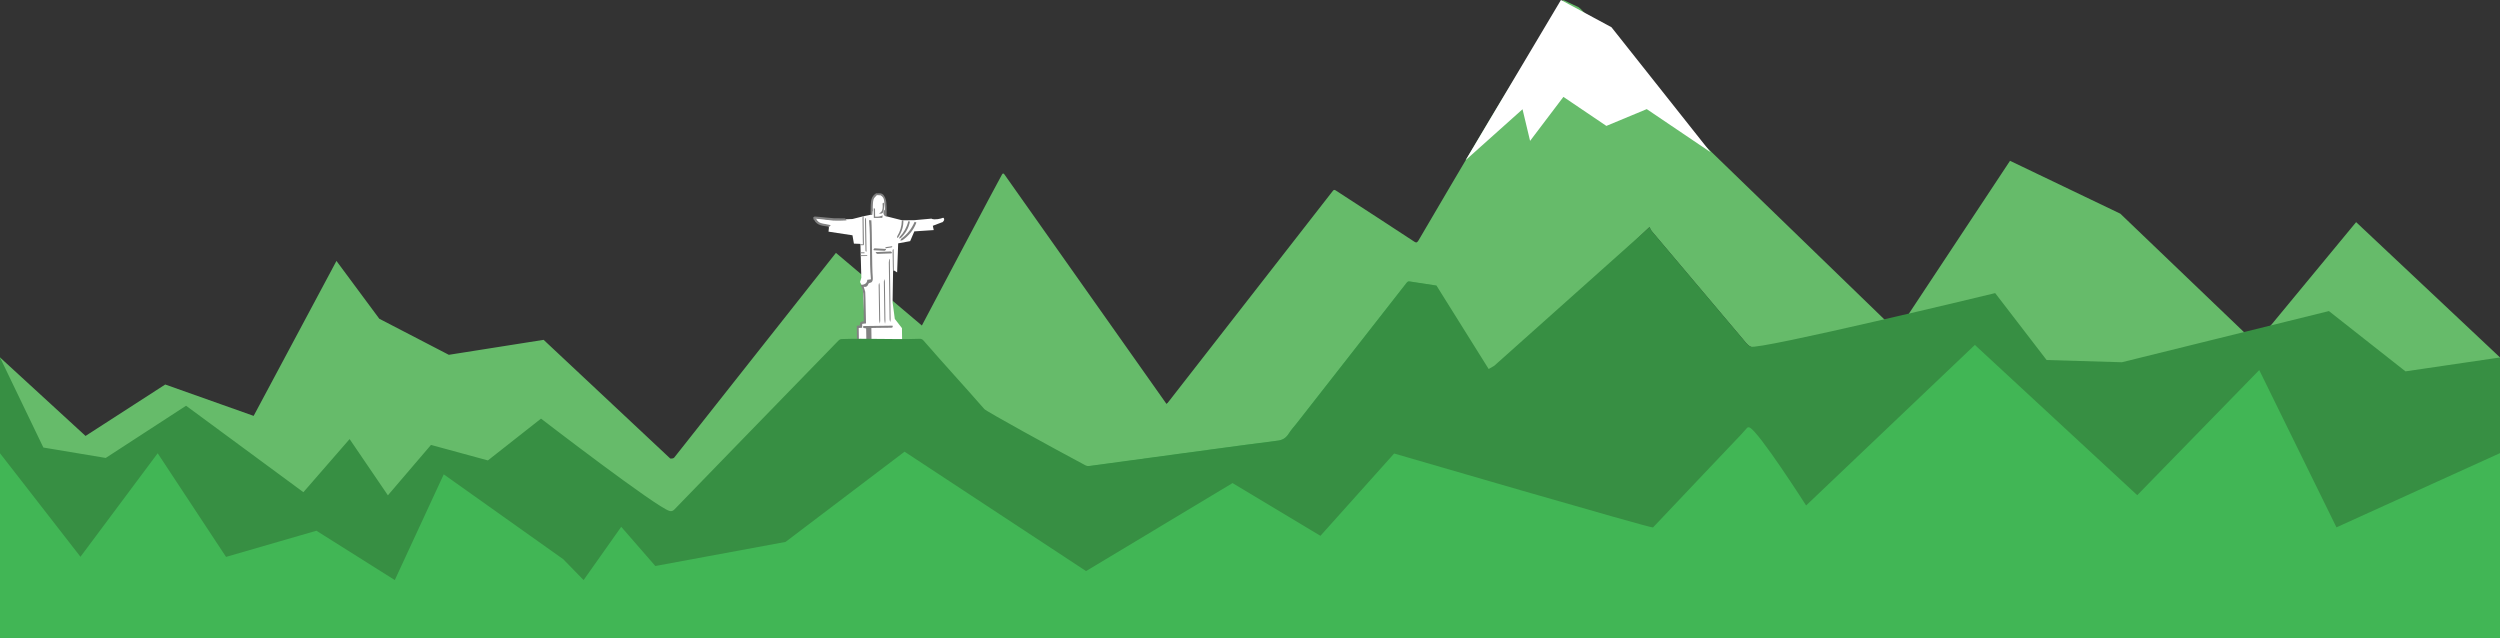 <!-- Generator: Adobe Illustrator 18.0.0, SVG Export Plug-In  -->
<svg version="1.1"
	 xmlns="http://www.w3.org/2000/svg" xmlns:xlink="http://www.w3.org/1999/xlink" xmlns:a="http://ns.adobe.com/AdobeSVGViewerExtensions/3.0/"
	 x="0px" y="0px" width="1920px" height="489.9px" viewBox="0 0 1920 489.9" enable-background="new 0 0 1920 489.9"
	 xml:space="preserve">
<rect x="0" y="0" width="1920" height="489.9" fill="#333333" stroke="none"/>
<defs>
</defs>
<g id="Mountains_copia">
	<polygon fill="#41B655" points="1919.9,489.9 1919.9,291.2 1354.8,281.3 1101.9,203.7 878,319.3 689.9,284.4 508.3,365.9
		428.8,354.2 0.1,356 0.1,489.9 	"/>
	<g>
		<path fill="#66BB6A" d="M1920,291.1v-0.8c0,0-561.2-16.1-575.7-24.1c-2.6-1.4-4.4-4.2-6.5-6.6c-23.1-27.4-46.2-54.8-69.4-82.2
			c-0.7-0.8-1.6-3-1.6-3l-119.3,113.3l-4.3,2.5l-40.1-70.8c0,0-13.9-2.1-20.8-3.2c-1-0.2-1.6,0.3-2.2,1.2
			c-9.4,12-18.8,24.1-28.2,36.1c-18.9,24.1-37.7,48.2-56.6,72.3c-1.8,2.4-3.8,4.5-5.5,7.1c-2.4,3.8-5.2,5.2-8.7,5.6
			c-16.5,2-33,4.3-49.5,6.5c-16.4,2.2-32.9,4.6-49.3,6.8c-15.4,2.1-46.1,6.2-46.1,6.2L517,404.5L0,365.5v-91l65.7,60.3l61.2-39.5
			l67.9,24.1l63.6-119l32.9,44.4l53.4,27.7l72.8-11.5l97.2,91.1c0,0,2.1,0.5,3.2-0.8C543.6,318.7,642,194.2,642,194.2L708,250
			c0,0,60-113.6,61.6-116.1c0.7-1.1,1.3-0.7,1.9,0.2c4.1,5.8,124.5,176.3,124.5,176.3s125.8-161.4,127.7-163.9
			c0.8-1,1.4-0.7,2.2-0.2c9.8,6.4,55.8,36.2,60.3,39.3c1.6,1.1,2.3,0.6,3.3-1.1c15.2-26,30.5-51.9,45.8-77.8
			c24.4-41.4,39.2-63.5,63.6-105c0.9-1.5,1.5-1.9,2.9-1.2c3.5,1.8,7.1,3.4,10.7,5.1c4,2,70.6,80.8,70.6,80.8l173.8,168.3l86.8-131.2
			l84.7,40.6l104.1,99.7l77-93.2L1920,274.5V291.1z"/>
		<g>
			<path fill="#FFFFFF" d="M725,167.9c-0.7-1.4-0.8-0.1-4.8,0.4c-4,0.5-4.8-0.4-4.8-0.4l-13.2,1.2l-9.3,0.1l-13-3.3l-0.8-1.3
				l1.4-4.9l-1.1-7.7l-3.3-2.8l-2.8,0l-2.1,1.8l-1.4,3.8l-0.9,7.9l1,2l-6.9,1.4l-8.3,2.1l-7.1,0.3l-7-0.2l-3.1,0.4l-11.9-1.3l0.5,1
				l3.2,3.3l7,1.4l0.3,1.8l-0.3,3l18.4,2.8l1.1,6.4l5,0.2l0.7,26l-1,3.3l2.1,4.1l1.3,24.7l-0.5,1.8l-2.2,2.2l-2.4,1.9l0.3,25.1
				l33.9-0.5l-0.3-23.9l-5.5-7.1l-1.7-12.9l0.4-24.7l3.1,1.9l0.8-22.3l9.2-1.7l3.2-7.5l14.9-1l-0.7-3.3l7.1-2.7
				C723.4,171.2,725.7,169.3,725,167.9z"/>
			<g>
				<path fill="#818181" d="M672.7,148.6c0.2,0.3-0.9,0.9-0.2,1.1c0.8,0.3,3.6,0.2,3.8,0.3c1.7,0.9,2.5,2.3,2.7,4.1
					c0.2,2.1,0.4,4.1,0.6,6.2c0,0.3,0,0.8-0.1,0.9c-1.2,0.8-1.3,2.8-0.6,3.9c0.6,1,2,1.1,2,1.1s0.1-6.5,0-7.9
					c-0.1-2.1-0.2-4.3-1-6.1c-0.6-1.5-1.6-3.4-3.6-3.7C674.5,148.3,673.1,148.6,672.7,148.6z"/>
				<path fill="#818181" d="M624.6,168.4c0.2,0.1,0.5,0.2,0.6,0.4c2.4,4.8,7.2,4.6,11.5,5.3c0.3,0.1,0.8-0.6,1.2-0.9
					c-0.1-0.1-0.2-0.3-0.3-0.4c-1.9-0.4-3.8-0.7-5.7-1.1c-2.2-0.4-3.9-1.3-4.9-3.3c-0.6-1.1-1.3-1.3-2.3-0.7
					C624.6,167.9,624.6,168.1,624.6,168.4z"/>
				<path fill="#818181" d="M670.4,161.8c0-1-0.2-2.1-0.1-3.1c0.1-1.9,0.1-3.8,0.6-5.6c0.3-1.1,1.5-2,2.3-3c0.4-0.5,0.7-0.8,0.7-0.8
					s-0.6-0.7-1.2-0.7c-3.6,2.1-3.8,5.6-4,9.2c-0.1,1.7,0,5.6,0,7.3c0.2,0.1,1-0.3,1.1-0.2C670.2,164.4,670,162.1,670.4,161.8
					L670.4,161.8z"/>
				<path fill="#818181" d="M670.5,276.5c-0.4-0.4-1.2-0.6-1.8-0.6c-3,0-6,0.1-8.9,0.1c-0.1-8-0.2-16-0.3-24.1
					c1-0.1,1.7-0.2,2.6-0.2c0-1,0.1-1.9,0.1-3c1-0.1,1.9-0.2,2.9-0.3c-0.1-6.4-0.4-19-0.4-19l-0.2-5.3c0,0-0.7-2.3-1.2-3.9
					c2.1,0.5,3.1-0.5,3.7-2.3c0.1-0.4,1.4-0.8,1.4-0.8s2.3,0,1.9-4.2c-0.7-7.1-0.5-36.1-1.1-43.7c-0.6,0-1.1-0.1-1.8-0.1
					c1.5,15.5,0,29.9,1.5,45.4c-1.6,0.1-1.1,0.3-2.8,0.4c-0.2,3.1-2.7,3.9-5.2,3.9c2.6,4.4,2.2,9,2.3,13.6c0.1,4.8,0.1,9.5,0.2,14.3
					c-2.8,0.5-2.8,0.5-3.1,3.2c-0.6,0.1-1.3,0.1-2.3,0.3c0.1,9.1,0.3,18.2,0.4,27.5c2.6,0,5.4,0.1,8.3-0.2
					C669.2,277.4,672.5,278.4,670.5,276.5z"/>
				<path fill="#818181" d="M665.6,274.4c1.4,0,2.5,0,3.9-0.1c-0.1-7.5-0.2-14.8-0.3-22.4c1.8,0,3.3,0,4.8-0.1
					c3.4,0,6.9-0.1,10.3-0.1c1.1,0,1.6-0.4,1.2-1.6c-7.5,0.1-15,0.2-22.5,0.3c-0.7,2.2,1.3,1.3,2.2,1.9
					C665.4,259.5,665.5,266.9,665.6,274.4z"/>
				<path fill="#818181" d="M624.8,167.7c1.7,0.1,13.7,1.6,15,1.7c3.2,0.2,10,0,10.4-0.2c-0.4-0.3-0.8-1.5-1.2-1.5
					c-2.9,0-5.7-0.1-8.7-0.1c-1.6,0-12.7-1.3-14.5-1.3c-0.5,0-0.9,0.6-1.4,0.9C624.5,167.4,624.6,167.5,624.8,167.7z"/>
				<path fill="#818181" d="M683,198.7c-0.1,1-0.4,2-0.4,2.9c0.1,11.8,0.3,23.7,0.5,35.5c0,2.7,0,5.4,0.1,8.1c0,0.7,0.3,1.4,0.5,2.1
					c0.1-0.7,0.3-1.4,0.3-2.1c-0.2-15.3-0.4-30.5-0.6-45.8C683.3,199.2,683.2,198.9,683,198.7z"/>
				<path fill="#818181" d="M685.9,191.3c-0.1,0.3-0.4,0.7-0.4,1c0,4.2,0.1,8.4,0.2,12.6c0,1,0,1.9,0.1,2.9c0,0.3,0.7,0.4,0.7,0.4
					s-0.1-11.2-0.2-16.6C686.2,191.5,686,191.4,685.9,191.3z"/>
				<path fill="#818181" d="M664.7,167.3c-0.1,0.5-0.4,1.1-0.4,1.6c0.1,6.5,0.2,12.9,0.3,19.4c0,1.5,0,3,0.1,4.4
					c0,0.4,0.8,0.6,0.8,0.6s-0.2-17.2-0.4-25.6C664.9,167.6,664.8,167.5,664.7,167.3z"/>
				<path fill="#818181" d="M664,194.2c-0.1-0.1-0.1-0.4-0.2-0.4c-0.8,0-1.6,0-2.4,0c-0.2,0-0.4,0-0.6,0c-0.1,0-0.1,0.7-0.1,0.7
					s2.2,0,3.2,0C664,194.4,664,194.3,664,194.2z"/>
				<path fill="#818181" d="M662.8,165.8c-0.1,0.5-0.4,0.9-0.4,1.4c0.1,5.5,0.1,11,0.2,16.6c0,1.3,0,2.5,0.1,3.8
					c0,0.3,0.8,0.5,0.8,0.5s-0.2-14.7-0.3-21.8C663,166.1,662.9,165.9,662.8,165.8z"/>
				<path fill="#818181" d="M663.4,188c-0.1-0.1-0.1-0.4-0.2-0.4c-0.7,0-1.3,0-2,0c-0.2,0-0.3,0-0.5,0c0,0,0,0.7,0,0.7s1.8,0,2.6,0
					C663.4,188.3,663.4,188.1,663.4,188z"/>
				<path fill="#818181" d="M666.1,196.4c-0.1-0.1-0.2-0.4-0.3-0.4c-1.3,0-2.7,0-4,0c-0.3,0-0.6,0-0.9,0c-0.1,0-0.1,0.7-0.1,0.7
					s3.6,0,5.3-0.1C666.1,196.6,666.1,196.5,666.1,196.4z"/>
				<path fill="#818181" d="M679.8,231.1c-0.1-4.9-0.1-9.8-0.2-14.7c0-0.7-0.3-1.4-0.4-2.1c-0.1,0.7-0.4,1.3-0.4,2
					c0.1,9.6,0.3,19.3,0.4,28.9c0,0.5,0,1,0.1,1.4c0.1,0.7,0.3,1.4,0.4,2.1c0.1-0.8,0.3-1.5,0.3-2.3
					C679.9,241.2,679.8,236.2,679.8,231.1C679.8,231.1,679.8,231.1,679.8,231.1z"/>
				<path fill="#818181" d="M703.8,170.9c-0.5-0.2-0.8-0.4-1.2-0.5c-0.2,0.1-0.3,0.1-0.3,0.2c-2.2,5.1-5.5,9.3-10,12.6
					c-0.4,0.3-0.6,1.1-0.9,1.6c0.6-0.1,1.3-0.1,1.8-0.4C698,181,701.7,176.6,703.8,170.9z"/>
				<path fill="#818181" d="M698.8,170.2c-0.4-0.1-0.7-0.2-1-0.3c-0.1,0.1-0.2,0.2-0.3,0.2c-1.1,4.5-3.3,8.4-6.5,11.8
					c-0.3,0.3-0.3,1-0.5,1.4c0.5-0.2,1.1-0.3,1.4-0.6C695.4,179.3,697.9,175.2,698.8,170.2z"/>
				<path fill="#818181" d="M693.8,169.3c-0.4,0-0.7,0-1,0c-0.1,0.1-0.2,0.2-0.2,0.3c-0.1,4.2-1.3,8.2-3.5,11.8
					c-0.2,0.4-0.1,0.9-0.2,1.4c0.4-0.3,0.9-0.4,1.1-0.8C692.6,178.1,693.9,174,693.8,169.3z"/>
				<path fill="#818181" d="M675.8,232.5c-0.1-4.5-0.1-9-0.2-13.5c0-0.6-0.3-1.3-0.4-1.9c-0.1,0.6-0.4,1.2-0.4,1.8
					c0.1,8.8,0.2,17.6,0.4,26.4c0,0.4,0,0.9,0.1,1.3c0.1,0.7,0.3,1.3,0.4,1.9c0.1-0.7,0.3-1.4,0.3-2.1
					C675.9,241.8,675.8,237.2,675.8,232.5C675.8,232.5,675.8,232.5,675.8,232.5z"/>
				<path fill="#818181" d="M671.1,167.4c2.2,0,4.3-0.1,6.5-0.1c0.1-0.6,0.2-1.1,0.3-1.9c-1,0.3-1.8,0.8-2.7,0.9
					c-1,0.2-2,0.1-3.1,0.1c0-2.1-0.1-4.1-0.1-6.2c-0.4-0.1-0.6-0.1-1-0.2C671.1,159.9,671,164.8,671.1,167.4z"/>
				<path fill="#818181" d="M685.1,194c-0.4-0.3-0.8-1-1.2-0.9c-3.7,0.1-7.4,0.3-11.1,0.5c-0.1,0.2-0.2,0.4-0.3,0.5
					c0.5,0.3,0.9,0.9,1.4,0.9c3.6-0.1,7.2-0.3,10.7-0.4C684.8,194.4,684.9,194.2,685.1,194z"/>
				<path fill="#818181" d="M670.8,191.6c0.3-0.3,0.6-1,1-0.9c2.8,0.1,5.7,0.3,8.5,0.5c0.1,0.2,0.1,0.4,0.2,0.5
					c-0.4,0.3-0.7,0.9-1.1,0.9c-2.8-0.1-5.5-0.3-8.3-0.4C671,191.9,670.9,191.8,670.8,191.6z"/>
				<path fill="#818181" d="M679.9,190.4c0.1-0.2,0.3-0.6,0.4-0.6c1.6-0.3,3.2-0.5,4.8-0.7c0.1,0.1,0.1,0.2,0.2,0.3
					c-0.2,0.2-0.3,0.6-0.5,0.6c-1.5,0.3-3.1,0.5-4.6,0.7C680.1,190.6,680,190.5,679.9,190.4z"/>
				<path fill="#818181" d="M675,163.9c1.9,0.6,3.2-0.1,3.6-1.9c0.4-1.8,0.3-3.7,0.4-5.6c0-0.3-0.5-0.5-0.7-0.8
					c-0.2,0.3-0.5,0.6-0.5,0.9c0,0.8,0.2,1.6,0.1,2.4C677.8,160.8,677.7,162.8,675,163.9z"/>
			</g>
		</g>
		<path fill="#378F43" d="M0,485.9V274.5l33.3,69.2l47.9,8l61.7-40.1L233,378l35.5-40.8l29.4,43.2l33.1-38.7l43.7,11.9l40.8-32.1
			c0,0,88.9,68.4,98.7,70.9c1.4,0.4,2.6,0.1,3.8-1.2c15.2-15.7,30.3-31.2,45.5-46.9c26.7-27.5,53.5-55,80.2-82.5
			c0.8-0.8,1.6-1.4,2.6-1.4c19.5-0.7,40,0.5,59.6-0.2c1.3-0.1,2.5,0.2,3.5,1.5c15.8,18.2,30.8,34.4,46.6,52.5
			c1.6,1.8,53.4,30.3,77.5,43.1c0.9,0.5,1.8,0.7,2.8,0.6c15.4-2.1,128.4-17.5,144.9-19.5c3.5-0.4,6.4-1.8,8.7-5.6
			c1.6-2.6,3.6-4.8,5.5-7.1c18.9-24.1,75.4-96.4,84.8-108.4c0.6-0.8,1.3-1.3,2.2-1.2c6.9,1.1,20.8,3.2,20.8,3.2l40.1,64.1l4.3-2.5
			l119.3-106.5l1.6,3c23.1,27.4,46.2,54.8,69.4,82.2c2,2.4,3.9,5.2,6.5,6.6c5.5,3,187.9-41.1,187.9-41.1l39.5,51.4l57.8,1.7
			l159-39.3l58.8,46.3l72.8-10.7v40.8v170.6H0z"/>
		<path fill="#89D3E2" d="M1366.4,303.9"/>
		<path fill="#41B655" d="M1920,489.9H0l0,0V348.1l61.8,79.5l59.3-79.5l52.5,79.6l69.4-20.1l60.2,37.9l37.6-81.2l91.8,65.2l15.6,16
			l28.9-40.9l26.2,30.1l100-18.5l91.4-69.3l139.4,91.7L946.6,371l67.5,40.5l56.6-63.2c0,0,197.9,57.7,198.8,56.8
			c12.2-13,57.4-60.5,67.7-71.4c1.4-1.5,2.8-3.1,4.2-4.7c0.6-0.7,1.2-1.1,2.2-0.7c6.9,2.6,43.5,59.9,43.5,59.9l129.6-123.3
			l124.7,115.4l93.7-96.1l59.3,120.8l125.6-57V489.9z"/>
	</g>
	<polygon fill="#FFFFFF" points="1198.8,0 1237.6,20.9 1313.7,116.9 1264.7,83.8 1233.7,96.7 1200.7,74.4 1175.1,108.2 1169.3,83.9
		1125.6,123 	"/>
</g>
</svg>




